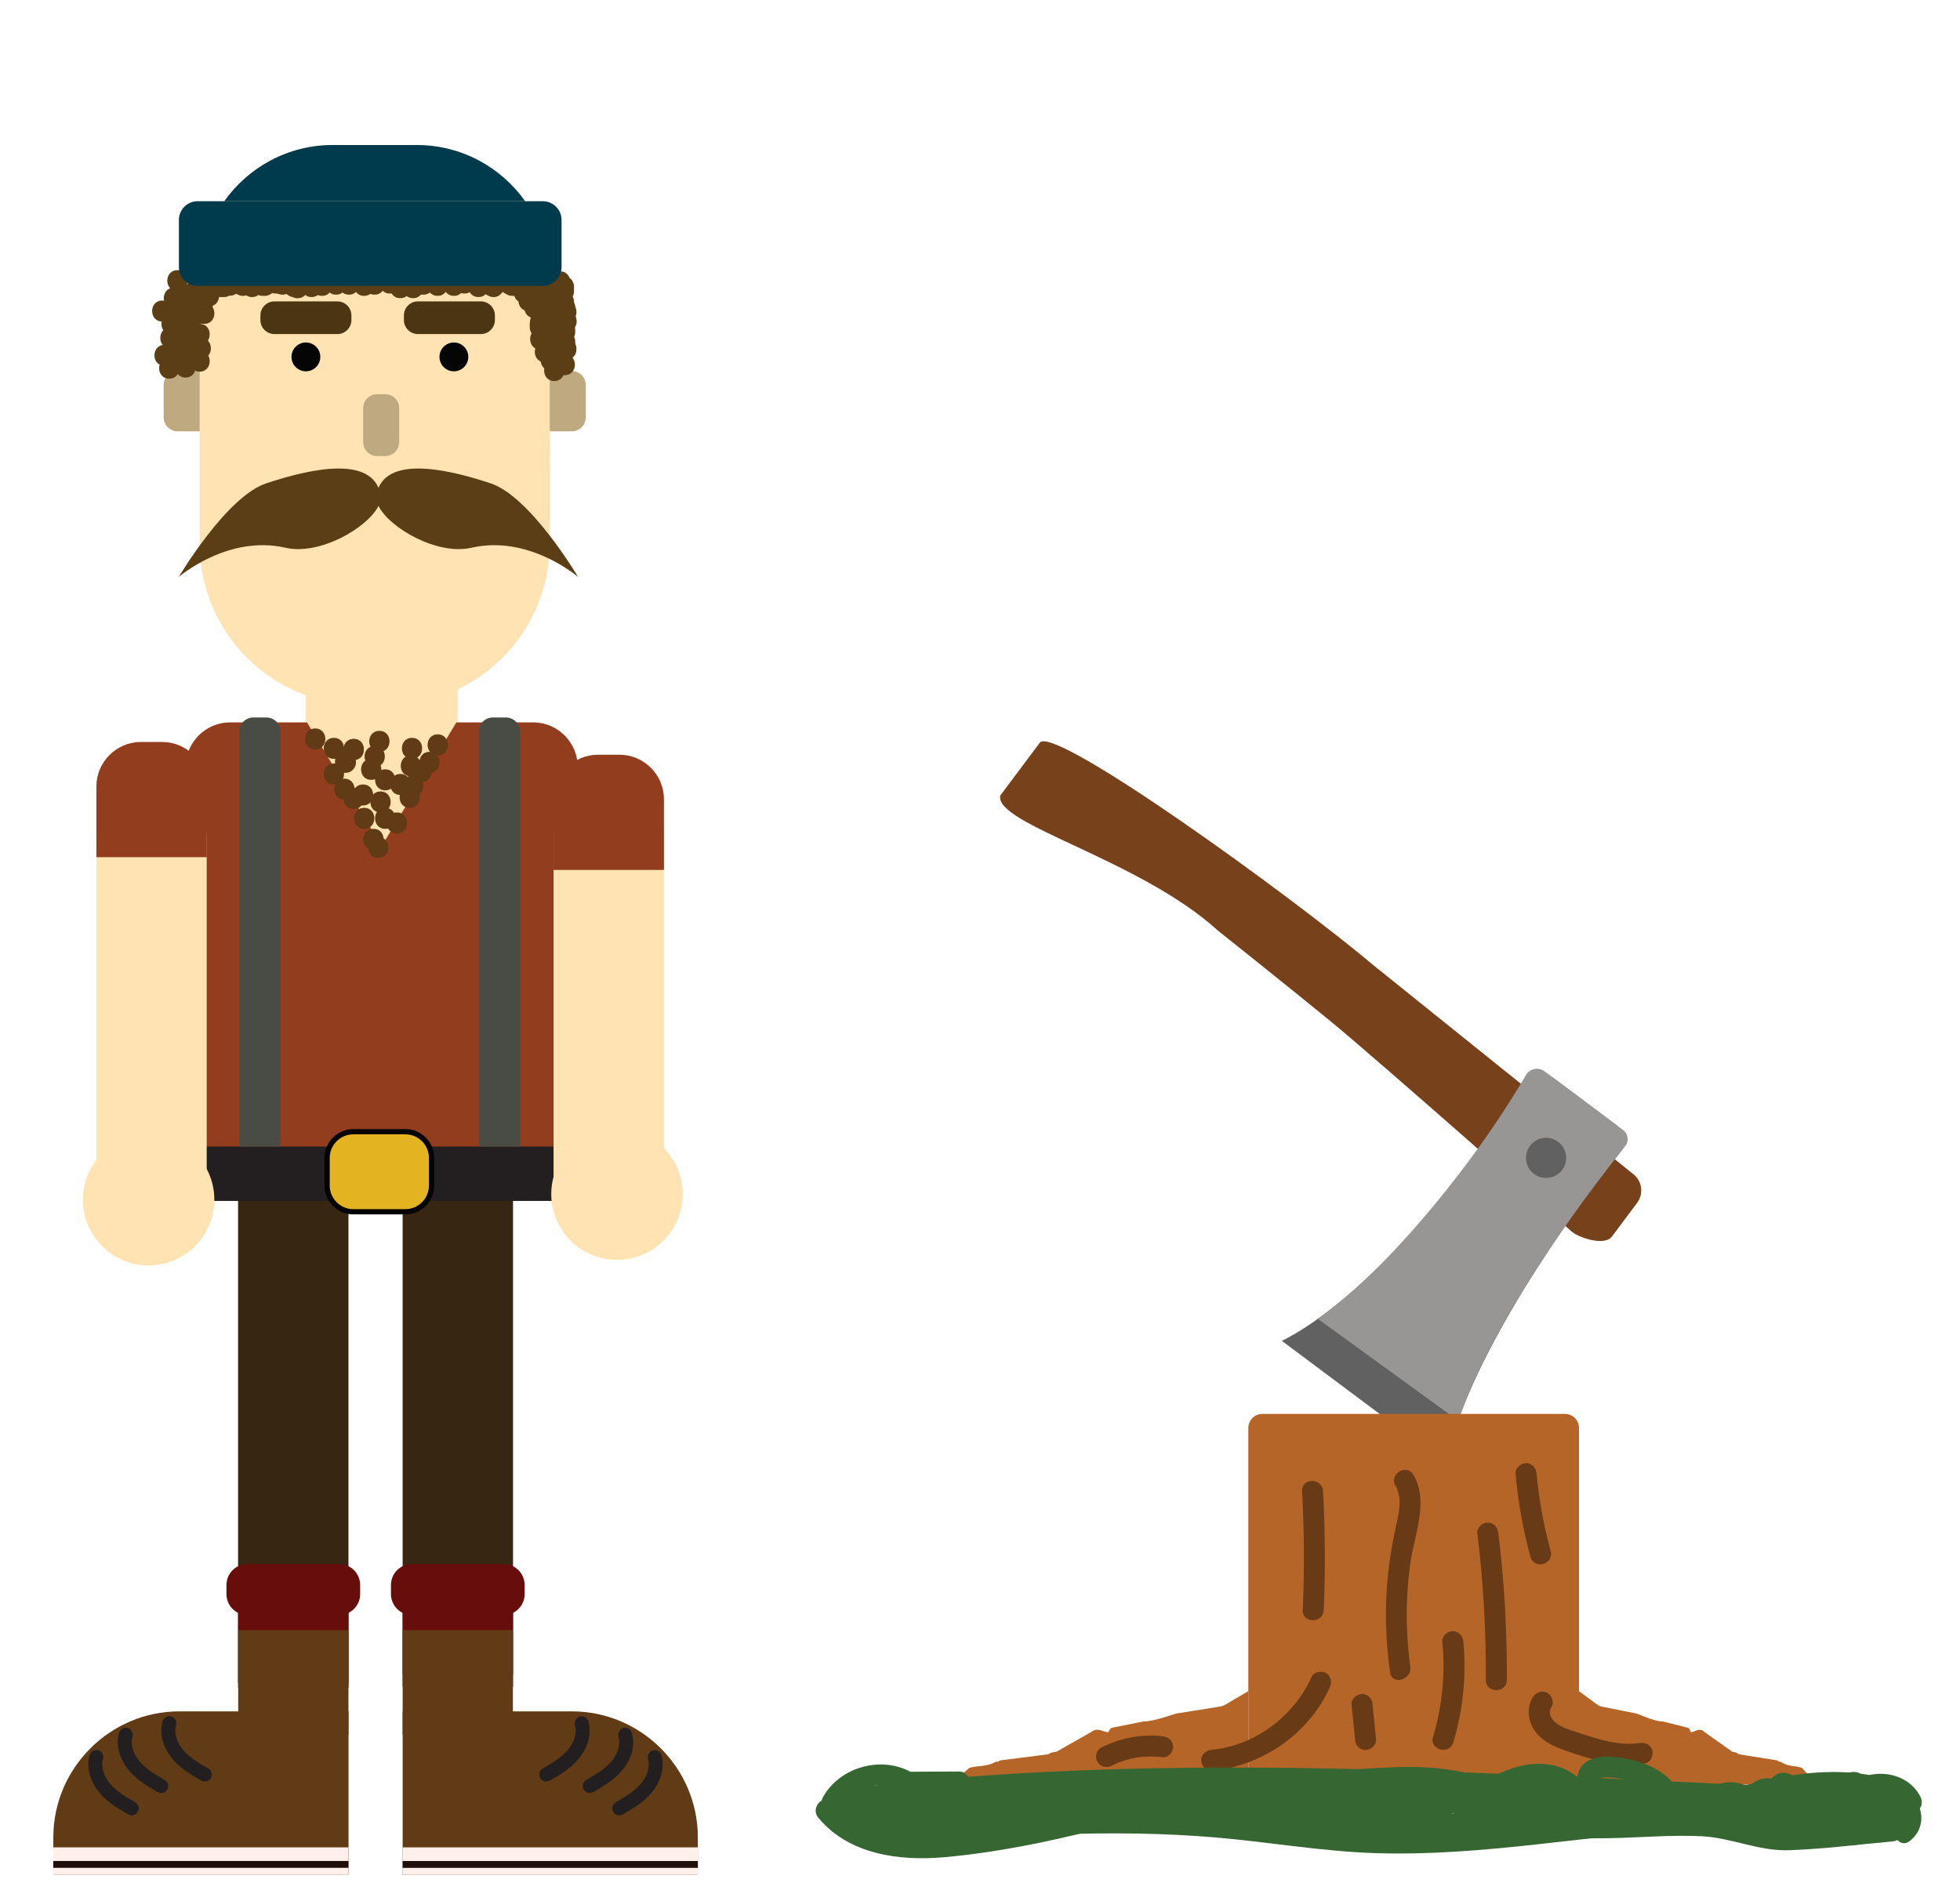 <?xml version="1.0" encoding="utf-8"?>
<!-- Generator: Adobe Illustrator 24.0.1, SVG Export Plug-In . SVG Version: 6.00 Build 0)  -->
<svg version="1.1" id="Layer_1" xmlns="http://www.w3.org/2000/svg" xmlns:xlink="http://www.w3.org/1999/xlink" x="0px" y="0px"
	 viewBox="0 0 280 270" style="enable-background:new 0 0 280 270;" xml:space="preserve">
<style type="text/css">
	.st0{fill:#77411B;}
	.st1{fill:#606160;}
	.st2{fill:#989694;}
	.st3{fill:#FFE3B2;}
	.st4{fill:#4C3512;}
	.st5{fill:#BFA981;}
	.st6{fill:#050505;}
	.st7{fill:#5C3E16;}
	.st8{fill:#003B4D;}
	.st9{fill:#933D1F;}
	.st10{fill:#603B15;}
	.st11{fill:#FFF0EB;}
	.st12{fill:#200E0A;}
	.st13{fill:#231F20;}
	.st14{fill:#372611;}
	.st15{fill:#670E0C;}
	.st16{fill:#E4B322;stroke:#030202;stroke-width:0.75;stroke-miterlimit:10;}
	.st17{fill:#484C44;}
	.st18{fill:#B56528;}
	.st19{fill:#683A16;}
	.st20{fill:#366732;}
</style>
<path class="st0" d="M142.91,113.64l5.68-7.59c2.48-2.15,35.61,21.73,47.78,31.99l36.91,29.67c1.3,0.97,1.57,2.84,0.6,4.14
	l-3.61,4.83c-0.97,1.3-4.36,0.32-5.66-0.65c0,0-27.79-24.6-34.58-30.16c-6.82-5.58-16.04-12.91-16.04-12.91
	C162.76,122.73,141.89,117.72,142.91,113.64z"/>
<path class="st1" d="M227.78,169.39c1.18-1.57,2.36-3.11,3.54-4.6c1.02-1.29,0.79-3.15-0.51-4.12L221.9,154
	c-1.44-1.08-3.49-0.64-4.44,0.92c-2.19,3.63-4.72,7.39-7.53,11.16c-9.33,12.49-19.48,21.88-26.81,25.49l23.69,17.71
	C207.46,201.5,215.53,185.77,227.78,169.39z"/>
<path class="st2" d="M208.32,202.98c2.84-8.55,9.82-20.67,19.48-33.58c1.45-1.94,2.91-3.82,4.37-5.64c0.57-0.71,0.44-1.75-0.29-2.3
	l-11.23-8.4c-0.87-0.65-2.1-0.4-2.65,0.53c-2.35,4-5.11,8.18-8.23,12.36c-7.31,9.78-14.92,17.81-21.51,22.48L208.32,202.98z"/>
<circle class="st1" cx="220.87" cy="165.43" r="2.87"/>
<path class="st3" d="M61.84,106.01H47.21c-1.96,0-3.56-1.6-3.56-3.56V84.27c0-1.96,1.6-3.56,3.56-3.56h14.63
	c1.96,0,3.56,1.6,3.56,3.56v18.18C65.4,104.41,63.8,106.01,61.84,106.01z"/>
<path class="st3" d="M78.2,63.4c-0.11-0.31,0.08-0.53,0.33-0.59v-23.1c0-10.49-8.51-19-19-19h-12c-10.49,0-19,8.51-19,19v38
	c0,12.7,10.3,23,23,23h4c12.7,0,23-10.3,23-23V64.3C78.42,64,78.31,63.7,78.2,63.4z"/>
<path class="st4" d="M48.2,47.73h-9c-1.1,0-2-0.9-2-2v-0.67c0-1.1,0.9-2,2-2h9c1.1,0,2,0.9,2,2v0.67
	C50.2,46.83,49.3,47.73,48.2,47.73z"/>
<path class="st4" d="M68.7,47.73h-9c-1.1,0-2-0.9-2-2v-0.67c0-1.1,0.9-2,2-2h9c1.1,0,2,0.9,2,2v0.67
	C70.7,46.83,69.8,47.73,68.7,47.73z"/>
<path class="st5" d="M28.53,61.63h-3.15c-1.1,0-2-0.9-2-2V55c0-1.1,0.9-2,2-2h3.15V61.63z"/>
<path class="st5" d="M81.68,61.63h-3.15V53h3.15c1.1,0,2,0.9,2,2v4.63C83.68,60.74,82.78,61.63,81.68,61.63z"/>
<circle class="st6" cx="43.7" cy="50.99" r="2.06"/>
<circle class="st6" cx="64.84" cy="50.99" r="2.06"/>
<path class="st5" d="M55.03,65.16h-1.15c-1.1,0-2-0.9-2-2v-4.84c0-1.1,0.9-2,2-2h1.15c1.1,0,2,0.9,2,2v4.84
	C57.03,64.26,56.13,65.16,55.03,65.16z"/>
<path class="st7" d="M82.59,82.44c0,0-7-6.08-15.25-4.18c-4.86,1.12-11.71-2.82-13.27-5.98c-1.57,3.15-8.42,7.1-13.28,5.98
	c-8.26-1.9-15.26,4.18-15.26,4.18s6.81-11.5,12.5-13.38c4.91-1.63,14.03-4.11,16.04,0.64c2-4.75,11.11-2.27,16.03-0.64
	C75.78,70.94,82.59,82.44,82.59,82.44z"/>
<path class="st8" d="M75.02,28.75c-3.44-4.85-9.09-8.03-15.49-8.03h-12c-6.4,0-12.05,3.18-15.49,8.03H75.02z"/>
<g>
	<g>
		<path class="st7" d="M77.18,43.27c1.93,0,1.93-3,0-3C75.25,40.27,75.25,43.27,77.18,43.27L77.18,43.27z"/>
	</g>
</g>
<g>
	<g>
		<path class="st7" d="M77.68,44.27c1.93,0,1.93-3,0-3C75.75,41.27,75.75,44.27,77.68,44.27L77.68,44.27z"/>
	</g>
</g>
<g>
	<g>
		<path class="st7" d="M78.51,45.6c1.93,0,1.93-3,0-3C76.58,42.6,76.58,45.6,78.51,45.6L78.51,45.6z"/>
	</g>
</g>
<g>
	<g>
		<path class="st7" d="M78.85,47.1c1.93,0,1.93-3,0-3C76.92,44.1,76.91,47.1,78.85,47.1L78.85,47.1z"/>
	</g>
</g>
<g>
	<g>
		<path class="st7" d="M77.45,46.21c-0.06,0.06-0.11,0.11-0.17,0.17c-0.15,0.14-0.25,0.3-0.31,0.48c-0.09,0.18-0.14,0.37-0.13,0.58
			c-0.01,0.21,0.04,0.4,0.13,0.58c0.06,0.19,0.16,0.35,0.31,0.48c0.1,0.08,0.2,0.16,0.3,0.23c0.23,0.14,0.49,0.2,0.76,0.2
			c0.13-0.02,0.27-0.04,0.4-0.05c0.25-0.07,0.47-0.2,0.66-0.39c0.06-0.06,0.11-0.11,0.17-0.17c0.15-0.14,0.25-0.3,0.31-0.48
			c0.09-0.18,0.14-0.37,0.13-0.58c0.01-0.21-0.04-0.4-0.13-0.58c-0.06-0.19-0.16-0.35-0.31-0.48c-0.1-0.08-0.2-0.16-0.3-0.23
			c-0.23-0.14-0.49-0.2-0.76-0.2c-0.13,0.02-0.27,0.04-0.4,0.05C77.86,45.9,77.64,46.02,77.45,46.21L77.45,46.21z"/>
	</g>
</g>
<g>
	<g>
		<path class="st7" d="M77.85,51.77c1.93,0,1.93-3,0-3C75.92,48.77,75.91,51.77,77.85,51.77L77.85,51.77z"/>
	</g>
</g>
<g>
	<g>
		<path class="st7" d="M78.68,52.94c1.93,0,1.93-3,0-3C76.75,49.94,76.75,52.94,78.68,52.94L78.68,52.94z"/>
	</g>
</g>
<g>
	<g>
		<path class="st7" d="M79.18,54.44c1.93,0,1.93-3,0-3C77.25,51.44,77.25,54.44,79.18,54.44L79.18,54.44z"/>
	</g>
</g>
<g>
	<g>
		<path class="st7" d="M79.51,53.1c1.93,0,1.93-3,0-3C77.58,50.1,77.58,53.1,79.51,53.1L79.51,53.1z"/>
	</g>
</g>
<g>
	<g>
		<path class="st7" d="M79.01,51.1c1.93,0,1.93-3,0-3C77.08,48.1,77.08,51.1,79.01,51.1L79.01,51.1z"/>
	</g>
</g>
<g>
	<g>
		<path class="st7" d="M78.85,50.1c1.93,0,1.93-3,0-3C76.92,47.1,76.91,50.1,78.85,50.1L78.85,50.1z"/>
	</g>
</g>
<g>
	<g>
		<path class="st7" d="M80.01,48.77c1.93,0,1.93-3,0-3C78.08,45.77,78.08,48.77,80.01,48.77L80.01,48.77z"/>
	</g>
</g>
<g>
	<g>
		<path class="st7" d="M80.01,46.44c1.93,0,1.93-3,0-3C78.08,43.44,78.08,46.44,80.01,46.44L80.01,46.44z"/>
	</g>
</g>
<g>
	<g>
		<path class="st7" d="M79.51,43.6c1.93,0,1.93-3,0-3C77.58,40.6,77.58,43.6,79.51,43.6L79.51,43.6z"/>
	</g>
</g>
<g>
	<g>
		<path class="st7" d="M78.35,43.44c1.93,0,1.93-3,0-3C76.42,40.44,76.41,43.44,78.35,43.44L78.35,43.44z"/>
	</g>
</g>
<g>
	<g>
		<path class="st7" d="M76.51,43.1c1.93,0,1.93-3,0-3C74.58,40.1,74.58,43.1,76.51,43.1L76.51,43.1z"/>
	</g>
</g>
<g>
	<g>
		<path class="st7" d="M74.85,43.27c1.93,0,1.93-3,0-3C72.92,40.27,72.91,43.27,74.85,43.27L74.85,43.27z"/>
	</g>
</g>
<g>
	<g>
		<path class="st7" d="M75.51,44.44c1.93,0,1.93-3,0-3C73.58,41.44,73.58,44.44,75.51,44.44L75.51,44.44z"/>
	</g>
</g>
<g>
	<g>
		<path class="st7" d="M76.35,45.44c1.93,0,1.93-3,0-3C74.42,42.44,74.41,45.44,76.35,45.44L76.35,45.44z"/>
	</g>
</g>
<g>
	<g>
		<path class="st7" d="M77.18,47.44c1.93,0,1.93-3,0-3C75.25,44.44,75.25,47.44,77.18,47.44L77.18,47.44z"/>
	</g>
</g>
<g>
	<g>
		<path class="st7" d="M75.68,46.27c0,0.17,0,0.33,0,0.5c-0.01,0.21,0.04,0.4,0.13,0.58c0.06,0.19,0.16,0.35,0.31,0.48
			c0.14,0.15,0.3,0.25,0.48,0.31c0.18,0.09,0.37,0.14,0.58,0.13c0.13-0.02,0.27-0.04,0.4-0.05c0.25-0.07,0.47-0.2,0.66-0.39
			c0.08-0.1,0.16-0.2,0.23-0.3c0.14-0.23,0.2-0.49,0.2-0.76c0-0.17,0-0.33,0-0.5c0.01-0.21-0.04-0.4-0.13-0.58
			c-0.06-0.19-0.16-0.35-0.31-0.48c-0.14-0.15-0.3-0.25-0.48-0.31c-0.18-0.09-0.37-0.14-0.58-0.13c-0.13,0.02-0.27,0.04-0.4,0.05
			c-0.25,0.07-0.47,0.2-0.66,0.39c-0.08,0.1-0.16,0.2-0.23,0.3C75.75,45.75,75.68,46,75.68,46.27L75.68,46.27z"/>
	</g>
</g>
<g>
	<g>
		<path class="st7" d="M77.18,49.94c1.93,0,1.93-3,0-3C75.25,46.94,75.25,49.94,77.18,49.94L77.18,49.94z"/>
	</g>
</g>
<g>
	<g>
		<path class="st7" d="M27.85,43.1c1.93,0,1.93-3,0-3C25.92,40.1,25.91,43.1,27.85,43.1L27.85,43.1z"/>
	</g>
</g>
<g>
	<g>
		<path class="st7" d="M29.01,43.44c1.93,0,1.93-3,0-3C27.08,40.44,27.08,43.44,29.01,43.44L29.01,43.44z"/>
	</g>
</g>
<g>
	<g>
		<path class="st7" d="M29.01,44.77c1.93,0,1.93-3,0-3C27.08,41.77,27.08,44.77,29.01,44.77L29.01,44.77z"/>
	</g>
</g>
<g>
	<g>
		<path class="st7" d="M28.35,46.27c1.93,0,1.93-3,0-3C26.42,43.27,26.41,46.27,28.35,46.27L28.35,46.27z"/>
	</g>
</g>
<g>
	<g>
		<path class="st7" d="M26.51,45.44c1.93,0,1.93-3,0-3C24.58,42.44,24.58,45.44,26.51,45.44L26.51,45.44z"/>
	</g>
</g>
<g>
	<g>
		<path class="st7" d="M26.18,48.44c1.93,0,1.93-3,0-3C24.25,45.44,24.25,48.44,26.18,48.44L26.18,48.44z"/>
	</g>
</g>
<g>
	<g>
		<path class="st7" d="M25.92,47.57c0.11,0.06,0.22,0.11,0.33,0.17c0.17,0.11,0.36,0.17,0.56,0.18c0.2,0.04,0.4,0.04,0.6-0.03
			c0.2-0.05,0.37-0.14,0.51-0.27c0.16-0.11,0.29-0.25,0.39-0.42c0.05-0.12,0.1-0.24,0.15-0.36c0.07-0.27,0.07-0.53,0-0.8
			c-0.05-0.12-0.1-0.24-0.15-0.36c-0.13-0.23-0.31-0.4-0.54-0.54c-0.11-0.06-0.22-0.11-0.33-0.17c-0.17-0.11-0.36-0.17-0.56-0.18
			c-0.2-0.04-0.4-0.04-0.6,0.03c-0.2,0.05-0.37,0.14-0.51,0.27c-0.16,0.11-0.29,0.25-0.39,0.42c-0.05,0.12-0.1,0.24-0.15,0.36
			c-0.07,0.27-0.07,0.53,0,0.8c0.05,0.12,0.1,0.24,0.15,0.36C25.52,47.25,25.7,47.43,25.92,47.57L25.92,47.57z"/>
	</g>
</g>
<g>
	<g>
		<path class="st7" d="M27.68,49.27c1.93,0,1.93-3,0-3C25.75,46.27,25.75,49.27,27.68,49.27L27.68,49.27z"/>
	</g>
</g>
<g>
	<g>
		<path class="st7" d="M27.51,50.27c1.93,0,1.93-3,0-3C25.58,47.27,25.58,50.27,27.51,50.27L27.51,50.27z"/>
	</g>
</g>
<g>
	<g>
		<path class="st7" d="M26.7,51.2c0.06,0.11,0.11,0.22,0.17,0.33c0.09,0.17,0.22,0.32,0.39,0.42c0.14,0.13,0.31,0.22,0.51,0.27
			c0.2,0.06,0.4,0.07,0.6,0.03c0.2-0.01,0.39-0.07,0.56-0.18c0.1-0.08,0.2-0.16,0.3-0.23c0.19-0.19,0.31-0.41,0.39-0.66
			c0.02-0.13,0.04-0.27,0.05-0.4c0-0.27-0.07-0.52-0.2-0.76c-0.06-0.11-0.11-0.22-0.17-0.33c-0.09-0.17-0.22-0.32-0.39-0.42
			c-0.14-0.13-0.31-0.22-0.51-0.27c-0.2-0.06-0.4-0.07-0.6-0.03c-0.2,0.01-0.39,0.07-0.56,0.18c-0.1,0.08-0.2,0.16-0.3,0.23
			c-0.19,0.19-0.31,0.41-0.39,0.66c-0.02,0.13-0.04,0.27-0.05,0.4C26.5,50.72,26.56,50.97,26.7,51.2L26.7,51.2z"/>
	</g>
</g>
<g>
	<g>
		<path class="st7" d="M28.51,53.1c1.93,0,1.93-3,0-3C26.58,50.1,26.58,53.1,28.51,53.1L28.51,53.1z"/>
	</g>
</g>
<g>
	<g>
		<path class="st7" d="M28.68,51.27c1.93,0,1.93-3,0-3C26.75,48.27,26.75,51.27,28.68,51.27L28.68,51.27z"/>
	</g>
</g>
<g>
	<g>
		<path class="st7" d="M28.51,49.27c1.93,0,1.93-3,0-3C26.58,46.27,26.58,49.27,28.51,49.27L28.51,49.27z"/>
	</g>
</g>
<g>
	<g>
		<path class="st7" d="M29.18,46.27c1.93,0,1.93-3,0-3C27.25,43.27,27.25,46.27,29.18,46.27L29.18,46.27z"/>
	</g>
</g>
<g>
	<g>
		<path class="st7" d="M29.85,43.77c1.93,0,1.93-3,0-3C27.92,40.77,27.91,43.77,29.85,43.77L29.85,43.77z"/>
	</g>
</g>
<g>
	<g>
		<path class="st7" d="M31.18,42.44c0.28,0,0.56,0,0.83,0c0.21,0.01,0.4-0.04,0.58-0.13c0.19-0.06,0.35-0.16,0.48-0.31
			c0.15-0.14,0.25-0.3,0.31-0.48c0.09-0.18,0.14-0.37,0.13-0.58c-0.02-0.13-0.04-0.27-0.05-0.4c-0.07-0.25-0.2-0.47-0.39-0.66
			c-0.1-0.08-0.2-0.16-0.3-0.23c-0.23-0.14-0.49-0.2-0.76-0.2c-0.28,0-0.56,0-0.83,0c-0.21-0.01-0.4,0.04-0.58,0.13
			c-0.19,0.06-0.35,0.16-0.48,0.31c-0.15,0.14-0.25,0.3-0.31,0.48c-0.09,0.18-0.14,0.37-0.13,0.58c0.02,0.13,0.04,0.27,0.05,0.4
			c0.07,0.25,0.2,0.47,0.39,0.66c0.1,0.08,0.2,0.16,0.3,0.23C30.66,42.37,30.91,42.44,31.18,42.44L31.18,42.44z"/>
	</g>
</g>
<g>
	<g>
		<path class="st7" d="M33.6,42.05c0.11-0.06,0.22-0.11,0.33-0.17c0.17-0.09,0.32-0.22,0.42-0.39c0.13-0.14,0.22-0.31,0.27-0.51
			c0.06-0.2,0.07-0.4,0.03-0.6c-0.01-0.2-0.07-0.39-0.18-0.56c-0.08-0.1-0.16-0.2-0.23-0.3c-0.19-0.19-0.41-0.31-0.66-0.39
			c-0.13-0.02-0.27-0.04-0.4-0.05c-0.27,0-0.52,0.07-0.76,0.2c-0.11,0.06-0.22,0.11-0.33,0.17c-0.17,0.09-0.32,0.22-0.42,0.39
			c-0.13,0.14-0.22,0.31-0.27,0.51c-0.06,0.2-0.07,0.4-0.03,0.6c0.01,0.2,0.07,0.39,0.18,0.56c0.08,0.1,0.16,0.2,0.23,0.3
			c0.19,0.19,0.41,0.31,0.66,0.39c0.13,0.02,0.27,0.04,0.4,0.05C33.11,42.25,33.36,42.19,33.6,42.05L33.6,42.05z"/>
	</g>
</g>
<g>
	<g>
		<path class="st7" d="M33.45,41.66c0.06,0.06,0.11,0.11,0.17,0.17c0.14,0.15,0.3,0.25,0.48,0.31c0.18,0.09,0.37,0.14,0.58,0.13
			c0.21,0.01,0.4-0.04,0.58-0.13c0.19-0.06,0.35-0.16,0.48-0.31c0.08-0.1,0.16-0.2,0.23-0.3c0.14-0.23,0.2-0.49,0.2-0.76
			c-0.02-0.13-0.04-0.27-0.05-0.4c-0.07-0.25-0.2-0.47-0.39-0.66c-0.06-0.06-0.11-0.11-0.17-0.17c-0.14-0.15-0.3-0.25-0.48-0.31
			c-0.18-0.09-0.37-0.14-0.58-0.13c-0.21-0.01-0.4,0.04-0.58,0.13c-0.19,0.06-0.35,0.16-0.48,0.31c-0.08,0.1-0.16,0.2-0.23,0.3
			c-0.14,0.23-0.2,0.49-0.2,0.76c0.02,0.13,0.04,0.27,0.05,0.4C33.14,41.26,33.27,41.48,33.45,41.66L33.45,41.66z"/>
	</g>
</g>
<g>
	<g>
		<path class="st7" d="M36.01,42.44c1.93,0,1.93-3,0-3C34.08,39.44,34.08,42.44,36.01,42.44L36.01,42.44z"/>
	</g>
</g>
<g>
	<g>
		<path class="st7" d="M37.51,42.27c0.11,0,0.22,0,0.33,0c0.21,0.01,0.4-0.04,0.58-0.13c0.19-0.06,0.35-0.16,0.48-0.31
			c0.15-0.14,0.25-0.3,0.31-0.48c0.09-0.18,0.14-0.37,0.13-0.58c-0.02-0.13-0.04-0.27-0.05-0.4c-0.07-0.25-0.2-0.47-0.39-0.66
			c-0.1-0.08-0.2-0.16-0.3-0.23c-0.23-0.14-0.49-0.2-0.76-0.2c-0.11,0-0.22,0-0.33,0c-0.21-0.01-0.4,0.04-0.58,0.13
			c-0.19,0.06-0.35,0.16-0.48,0.31c-0.15,0.14-0.25,0.3-0.31,0.48c-0.09,0.18-0.14,0.37-0.13,0.58c0.02,0.13,0.04,0.27,0.05,0.4
			c0.07,0.25,0.2,0.47,0.39,0.66c0.1,0.08,0.2,0.16,0.3,0.23C36.99,42.2,37.24,42.27,37.51,42.27L37.51,42.27z"/>
	</g>
</g>
<g>
	<g>
		<path class="st7" d="M39.35,41.94c0.11,0,0.22,0,0.33,0c0.21,0.01,0.4-0.04,0.58-0.13c0.19-0.06,0.35-0.16,0.48-0.31
			c0.15-0.14,0.25-0.3,0.31-0.48c0.09-0.18,0.14-0.37,0.13-0.58c-0.02-0.13-0.04-0.27-0.05-0.4c-0.07-0.25-0.2-0.47-0.39-0.66
			c-0.1-0.08-0.2-0.16-0.3-0.23c-0.23-0.14-0.49-0.2-0.76-0.2c-0.11,0-0.22,0-0.33,0c-0.21-0.01-0.4,0.04-0.58,0.13
			c-0.19,0.06-0.35,0.16-0.48,0.31c-0.15,0.14-0.25,0.3-0.31,0.48c-0.09,0.18-0.14,0.37-0.13,0.58c0.02,0.13,0.04,0.27,0.05,0.4
			c0.07,0.25,0.2,0.47,0.39,0.66c0.1,0.08,0.2,0.16,0.3,0.23C38.82,41.87,39.08,41.94,39.35,41.94L39.35,41.94z"/>
	</g>
</g>
<g>
	<g>
		<path class="st7" d="M40.35,42.1c1.93,0,1.93-3,0-3C38.42,39.1,38.41,42.1,40.35,42.1L40.35,42.1z"/>
	</g>
</g>
<g>
	<g>
		<path class="st7" d="M41.61,42.39c0.17,0.06,0.33,0.11,0.5,0.17c0.2,0.06,0.4,0.07,0.6,0.03c0.2-0.01,0.39-0.07,0.56-0.18
			c0.17-0.09,0.32-0.22,0.42-0.39c0.13-0.14,0.22-0.31,0.27-0.51c0.02-0.13,0.04-0.27,0.05-0.4c0-0.27-0.07-0.52-0.2-0.76
			c-0.08-0.1-0.16-0.2-0.23-0.3c-0.19-0.19-0.41-0.31-0.66-0.39c-0.17-0.06-0.33-0.11-0.5-0.17c-0.2-0.06-0.4-0.07-0.6-0.03
			c-0.2,0.01-0.39,0.07-0.56,0.18c-0.17,0.09-0.32,0.22-0.42,0.39c-0.13,0.14-0.22,0.31-0.27,0.51c-0.02,0.13-0.04,0.27-0.05,0.4
			c0,0.27,0.07,0.52,0.2,0.76c0.08,0.1,0.16,0.2,0.23,0.3C41.14,42.19,41.36,42.32,41.61,42.39L41.61,42.39z"/>
	</g>
</g>
<g>
	<g>
		<path class="st7" d="M44.51,42.44c1.93,0,1.93-3,0-3C42.58,39.44,42.58,42.44,44.51,42.44L44.51,42.44z"/>
	</g>
</g>
<g>
	<g>
		<path class="st7" d="M46.01,42.27c1.93,0,1.93-3,0-3C44.08,39.27,44.08,42.27,46.01,42.27L46.01,42.27z"/>
	</g>
</g>
<g>
	<g>
		<path class="st7" d="M48.01,42.1c1.93,0,1.93-3,0-3C46.08,39.1,46.08,42.1,48.01,42.1L48.01,42.1z"/>
	</g>
</g>
<g>
	<g>
		<path class="st7" d="M49.85,42.1c1.93,0,1.93-3,0-3C47.92,39.1,47.91,42.1,49.85,42.1L49.85,42.1z"/>
	</g>
</g>
<g>
	<g>
		<path class="st7" d="M52.01,42.27c1.93,0,1.93-3,0-3C50.08,39.27,50.08,42.27,52.01,42.27L52.01,42.27z"/>
	</g>
</g>
<g>
	<g>
		<path class="st7" d="M53.51,42.1c1.93,0,1.93-3,0-3C51.58,39.1,51.58,42.1,53.51,42.1L53.51,42.1z"/>
	</g>
</g>
<g>
	<g>
		<path class="st7" d="M55.68,41.94c1.93,0,1.93-3,0-3C53.75,38.94,53.75,41.94,55.68,41.94L55.68,41.94z"/>
	</g>
</g>
<g>
	<g>
		<path class="st7" d="M57.18,42.6c1.93,0,1.93-3,0-3C55.25,39.6,55.25,42.6,57.18,42.6L57.18,42.6z"/>
	</g>
</g>
<g>
	<g>
		<path class="st7" d="M59.01,42.6c1.93,0,1.93-3,0-3C57.08,39.6,57.08,42.6,59.01,42.6L59.01,42.6z"/>
	</g>
</g>
<g>
	<g>
		<path class="st7" d="M60.18,42.1c0.11,0,0.22,0,0.33,0c0.21,0.01,0.4-0.04,0.58-0.13c0.19-0.06,0.35-0.16,0.48-0.31
			c0.15-0.14,0.25-0.3,0.31-0.48c0.09-0.18,0.14-0.37,0.13-0.58c-0.02-0.13-0.04-0.27-0.05-0.4c-0.07-0.25-0.2-0.47-0.39-0.66
			c-0.1-0.08-0.2-0.16-0.3-0.23c-0.23-0.14-0.49-0.2-0.76-0.2c-0.11,0-0.22,0-0.33,0c-0.21-0.01-0.4,0.04-0.58,0.13
			c-0.19,0.06-0.35,0.16-0.48,0.31c-0.15,0.14-0.25,0.3-0.31,0.48c-0.09,0.18-0.14,0.37-0.13,0.58c0.02,0.13,0.04,0.27,0.05,0.4
			c0.07,0.25,0.2,0.47,0.39,0.66c0.1,0.08,0.2,0.16,0.3,0.23C59.66,42.03,59.91,42.1,60.18,42.1L60.18,42.1z"/>
	</g>
</g>
<g>
	<g>
		<path class="st7" d="M62.51,42.27c1.93,0,1.93-3,0-3C60.58,39.27,60.58,42.27,62.51,42.27L62.51,42.27z"/>
	</g>
</g>
<g>
	<g>
		<path class="st7" d="M64.85,42.27c1.93,0,1.93-3,0-3C62.92,39.27,62.91,42.27,64.85,42.27L64.85,42.27z"/>
	</g>
</g>
<g>
	<g>
		<path class="st7" d="M66.35,41.94c1.93,0,1.93-3,0-3C64.42,38.94,64.41,41.94,66.35,41.94L66.35,41.94z"/>
	</g>
</g>
<g>
	<g>
		<path class="st7" d="M68.35,42.44c1.93,0,1.93-3,0-3C66.42,39.44,66.41,42.44,68.35,42.44L68.35,42.44z"/>
	</g>
</g>
<g>
	<g>
		<path class="st7" d="M69.42,42.07c0.11,0.06,0.22,0.11,0.33,0.17c0.17,0.11,0.36,0.17,0.56,0.18c0.2,0.04,0.4,0.04,0.6-0.03
			c0.2-0.05,0.37-0.14,0.51-0.27c0.16-0.11,0.29-0.25,0.39-0.42c0.05-0.12,0.1-0.24,0.15-0.36c0.07-0.27,0.07-0.53,0-0.8
			c-0.05-0.12-0.1-0.24-0.15-0.36c-0.13-0.23-0.31-0.4-0.54-0.54c-0.11-0.06-0.22-0.11-0.33-0.17c-0.17-0.11-0.36-0.17-0.56-0.18
			c-0.2-0.04-0.4-0.04-0.6,0.03c-0.2,0.05-0.37,0.14-0.51,0.27c-0.16,0.11-0.29,0.25-0.39,0.42c-0.05,0.12-0.1,0.24-0.15,0.36
			c-0.07,0.27-0.07,0.53,0,0.8c0.05,0.12,0.1,0.24,0.15,0.36C69.02,41.75,69.2,41.93,69.42,42.07L69.42,42.07z"/>
	</g>
</g>
<g>
	<g>
		<path class="st7" d="M72.09,41.9c0.11,0.06,0.22,0.11,0.33,0.17c0.17,0.11,0.36,0.17,0.56,0.18c0.2,0.04,0.4,0.04,0.6-0.03
			c0.2-0.05,0.37-0.14,0.51-0.27c0.16-0.11,0.29-0.25,0.39-0.42c0.05-0.12,0.1-0.24,0.15-0.36c0.07-0.27,0.07-0.53,0-0.8
			c-0.05-0.12-0.1-0.24-0.15-0.36c-0.13-0.23-0.31-0.4-0.54-0.54c-0.11-0.06-0.22-0.11-0.33-0.17c-0.17-0.11-0.36-0.17-0.56-0.18
			c-0.2-0.04-0.4-0.04-0.6,0.03c-0.2,0.05-0.37,0.14-0.51,0.27c-0.16,0.11-0.29,0.25-0.39,0.42c-0.05,0.12-0.1,0.24-0.15,0.36
			c-0.07,0.27-0.07,0.53,0,0.8c0.05,0.12,0.1,0.24,0.15,0.36C71.68,41.59,71.86,41.77,72.09,41.9L72.09,41.9z"/>
	</g>
</g>
<g>
	<g>
		<path class="st7" d="M26.51,53.94c1.93,0,1.93-3,0-3C24.58,50.94,24.58,53.94,26.51,53.94L26.51,53.94z"/>
	</g>
</g>
<g>
	<g>
		<path class="st7" d="M24.18,54.1c1.93,0,1.93-3,0-3C22.25,51.1,22.25,54.1,24.18,54.1L24.18,54.1z"/>
	</g>
</g>
<g>
	<g>
		<path class="st7" d="M25.01,52.44c1.93,0,1.93-3,0-3C23.08,49.44,23.08,52.44,25.01,52.44L25.01,52.44z"/>
	</g>
</g>
<g>
	<g>
		<path class="st7" d="M25.51,49.77c1.93,0,1.93-3,0-3C23.58,46.77,23.58,49.77,25.51,49.77L25.51,49.77z"/>
	</g>
</g>
<g>
	<g>
		<path class="st7" d="M26.85,51.6c1.93,0,1.93-3,0-3C24.92,48.6,24.91,51.6,26.85,51.6L26.85,51.6z"/>
	</g>
</g>
<g>
	<g>
		<path class="st7" d="M25.35,41.6c1.93,0,1.93-3,0-3C23.42,38.6,23.41,41.6,25.35,41.6L25.35,41.6z"/>
	</g>
</g>
<g>
	<g>
		<path class="st7" d="M25.85,43.44c1.93,0,1.93-3,0-3C23.92,40.44,23.91,43.44,25.85,43.44L25.85,43.44z"/>
	</g>
</g>
<g>
	<g>
		<path class="st7" d="M25.51,45.44c1.93,0,1.93-3,0-3C23.58,42.44,23.58,45.44,25.51,45.44L25.51,45.44z"/>
	</g>
</g>
<g>
	<g>
		<path class="st7" d="M24.85,44.1c1.93,0,1.93-3,0-3C22.92,41.1,22.91,44.1,24.85,44.1L24.85,44.1z"/>
	</g>
</g>
<g>
	<g>
		<path class="st7" d="M24.51,47.77c1.93,0,1.93-3,0-3C22.58,44.77,22.58,47.77,24.51,47.77L24.51,47.77z"/>
	</g>
</g>
<g>
	<g>
		<path class="st7" d="M23.18,45.94c1.93,0,1.93-3,0-3C21.25,42.94,21.25,45.94,23.18,45.94L23.18,45.94z"/>
	</g>
</g>
<g>
	<g>
		<path class="st7" d="M24.35,49.77c1.93,0,1.93-3,0-3C22.42,46.77,22.41,49.77,24.35,49.77L24.35,49.77z"/>
	</g>
</g>
<g>
	<g>
		<path class="st7" d="M23.51,52.27c1.93,0,1.93-3,0-3C21.58,49.27,21.58,52.27,23.51,52.27L23.51,52.27z"/>
	</g>
</g>
<g>
	<g>
		<path class="st7" d="M80.01,41.77c1.93,0,1.93-3,0-3C78.08,38.77,78.08,41.77,80.01,41.77L80.01,41.77z"/>
	</g>
</g>
<g>
	<g>
		<path class="st7" d="M79.01,40.94c0,0.22,0,0.44,0,0.67c-0.01,0.21,0.04,0.4,0.13,0.58c0.06,0.19,0.16,0.35,0.31,0.48
			c0.14,0.15,0.3,0.25,0.48,0.31c0.18,0.09,0.37,0.14,0.58,0.13c0.13-0.02,0.27-0.04,0.4-0.05c0.25-0.07,0.47-0.2,0.66-0.39
			c0.08-0.1,0.16-0.2,0.23-0.3c0.14-0.23,0.2-0.49,0.2-0.76c0-0.22,0-0.44,0-0.67c0.01-0.21-0.04-0.4-0.13-0.58
			c-0.06-0.19-0.16-0.35-0.31-0.48c-0.14-0.15-0.3-0.25-0.48-0.31c-0.18-0.09-0.37-0.14-0.58-0.13c-0.13,0.02-0.27,0.04-0.4,0.05
			c-0.25,0.07-0.47,0.2-0.66,0.39c-0.08,0.1-0.16,0.2-0.23,0.3C79.08,40.41,79.01,40.67,79.01,40.94L79.01,40.94z"/>
	</g>
</g>
<g>
	<g>
		<path class="st7" d="M79.01,43.1c0,0.06,0,0.11,0,0.17c-0.01,0.21,0.04,0.4,0.13,0.58c0.06,0.19,0.16,0.35,0.31,0.48
			c0.14,0.15,0.3,0.25,0.48,0.31c0.18,0.09,0.37,0.14,0.58,0.13c0.13-0.02,0.27-0.04,0.4-0.05c0.25-0.07,0.47-0.2,0.66-0.39
			c0.08-0.1,0.16-0.2,0.23-0.3c0.14-0.23,0.2-0.49,0.2-0.76c0-0.06,0-0.11,0-0.17c0.01-0.21-0.04-0.4-0.13-0.58
			c-0.06-0.19-0.16-0.35-0.31-0.48c-0.14-0.15-0.3-0.25-0.48-0.31c-0.18-0.09-0.37-0.14-0.58-0.13c-0.13,0.02-0.27,0.04-0.4,0.05
			c-0.25,0.07-0.47,0.2-0.66,0.39c-0.08,0.1-0.16,0.2-0.23,0.3C79.08,42.58,79.01,42.83,79.01,43.1L79.01,43.1z"/>
	</g>
</g>
<g>
	<g>
		<path class="st7" d="M79.23,44.34c0.06,0.22,0.11,0.44,0.17,0.67c0.05,0.2,0.14,0.37,0.27,0.51c0.11,0.16,0.25,0.29,0.42,0.39
			c0.17,0.11,0.36,0.17,0.56,0.18c0.2,0.04,0.4,0.04,0.6-0.03c0.12-0.05,0.24-0.1,0.36-0.15c0.23-0.13,0.4-0.31,0.54-0.54
			c0.05-0.12,0.1-0.24,0.15-0.36c0.07-0.27,0.07-0.53,0-0.8c-0.06-0.22-0.11-0.44-0.17-0.67c-0.05-0.2-0.14-0.37-0.27-0.51
			c-0.11-0.16-0.25-0.29-0.42-0.39c-0.17-0.11-0.36-0.17-0.56-0.18c-0.2-0.04-0.4-0.04-0.6,0.03c-0.12,0.05-0.24,0.1-0.36,0.15
			c-0.23,0.13-0.4,0.31-0.54,0.54c-0.05,0.12-0.1,0.24-0.15,0.36C79.16,43.8,79.16,44.07,79.23,44.34L79.23,44.34z"/>
	</g>
</g>
<g>
	<g>
		<path class="st7" d="M79.26,45.66c0.06,0.22,0.11,0.44,0.17,0.67c0.05,0.2,0.14,0.37,0.27,0.51c0.11,0.16,0.25,0.29,0.42,0.39
			c0.17,0.11,0.36,0.17,0.56,0.18c0.2,0.04,0.4,0.04,0.6-0.03c0.12-0.05,0.24-0.1,0.36-0.15c0.23-0.13,0.4-0.31,0.54-0.54
			c0.05-0.12,0.1-0.24,0.15-0.36c0.07-0.27,0.07-0.53,0-0.8c-0.06-0.22-0.11-0.44-0.17-0.67c-0.05-0.2-0.14-0.37-0.27-0.51
			c-0.11-0.16-0.25-0.29-0.42-0.39c-0.17-0.11-0.36-0.17-0.56-0.18c-0.2-0.04-0.4-0.04-0.6,0.03c-0.12,0.05-0.24,0.1-0.36,0.15
			c-0.23,0.13-0.4,0.31-0.54,0.54c-0.05,0.12-0.1,0.24-0.15,0.36C79.18,45.13,79.18,45.4,79.26,45.66L79.26,45.66z"/>
	</g>
</g>
<g>
	<g>
		<path class="st7" d="M79.18,47.1c0,0.11,0,0.22,0,0.33c-0.01,0.21,0.04,0.4,0.13,0.58c0.06,0.19,0.16,0.35,0.31,0.48
			c0.14,0.15,0.3,0.25,0.48,0.31c0.18,0.09,0.37,0.14,0.58,0.13c0.13-0.02,0.27-0.04,0.4-0.05c0.25-0.07,0.47-0.2,0.66-0.39
			c0.08-0.1,0.16-0.2,0.23-0.3c0.14-0.23,0.2-0.49,0.2-0.76c0-0.11,0-0.22,0-0.33c0.01-0.21-0.04-0.4-0.13-0.58
			c-0.06-0.19-0.16-0.35-0.31-0.48c-0.14-0.15-0.3-0.25-0.48-0.31c-0.18-0.09-0.37-0.14-0.58-0.13c-0.13,0.02-0.27,0.04-0.4,0.05
			c-0.25,0.07-0.47,0.2-0.66,0.39c-0.08,0.1-0.16,0.2-0.23,0.3C79.25,46.58,79.18,46.83,79.18,47.1L79.18,47.1z"/>
	</g>
</g>
<g>
	<g>
		<path class="st7" d="M79.18,48.77c0,0.11,0,0.22,0,0.33c-0.01,0.21,0.04,0.4,0.13,0.58c0.06,0.19,0.16,0.35,0.31,0.48
			c0.14,0.15,0.3,0.25,0.48,0.31c0.18,0.09,0.37,0.14,0.58,0.13c0.13-0.02,0.27-0.04,0.4-0.05c0.25-0.07,0.47-0.2,0.66-0.39
			c0.08-0.1,0.16-0.2,0.23-0.3c0.14-0.23,0.2-0.49,0.2-0.76c0-0.11,0-0.22,0-0.33c0.01-0.21-0.04-0.4-0.13-0.58
			c-0.06-0.19-0.16-0.35-0.31-0.48c-0.14-0.15-0.3-0.25-0.48-0.31c-0.18-0.09-0.37-0.14-0.58-0.13c-0.13,0.02-0.27,0.04-0.4,0.05
			c-0.25,0.07-0.47,0.2-0.66,0.39c-0.08,0.1-0.16,0.2-0.23,0.3C79.25,48.25,79.18,48.5,79.18,48.77L79.18,48.77z"/>
	</g>
</g>
<g>
	<g>
		<path class="st7" d="M79.35,49.77c0,0.06,0,0.11,0,0.17c-0.01,0.21,0.04,0.4,0.13,0.58c0.06,0.19,0.16,0.35,0.31,0.48
			c0.14,0.15,0.3,0.25,0.48,0.31c0.18,0.09,0.37,0.14,0.58,0.13c0.13-0.02,0.27-0.04,0.4-0.05c0.25-0.07,0.47-0.2,0.66-0.39
			c0.08-0.1,0.16-0.2,0.23-0.3c0.14-0.23,0.2-0.49,0.2-0.76c0-0.06,0-0.11,0-0.17c0.01-0.21-0.04-0.4-0.13-0.58
			c-0.06-0.19-0.16-0.35-0.31-0.48c-0.14-0.15-0.3-0.25-0.48-0.31c-0.18-0.09-0.37-0.14-0.58-0.13c-0.13,0.02-0.27,0.04-0.4,0.05
			c-0.25,0.07-0.47,0.2-0.66,0.39c-0.08,0.1-0.16,0.2-0.23,0.3C79.42,49.25,79.35,49.5,79.35,49.77L79.35,49.77z"/>
	</g>
</g>
<g>
	<g>
		<path class="st7" d="M80.68,53.6c1.93,0,1.93-3,0-3C78.75,50.6,78.75,53.6,80.68,53.6L80.68,53.6z"/>
	</g>
</g>
<path class="st8" d="M77.54,40.85H28.23c-1.47,0-2.67-1.2-2.67-2.67v-6.76c0-1.47,1.2-2.67,2.67-2.67h49.32
	c1.47,0,2.67,1.2,2.67,2.67v6.76C80.21,39.65,79.01,40.85,77.54,40.85z"/>
<path class="st9" d="M76.18,171.57H32.87c-3.49,0-6.35-2.86-6.35-6.35v-55.66c0-3.49,2.86-6.35,6.35-6.35h43.31
	c3.49,0,6.35,2.86,6.35,6.35v55.66C82.53,168.72,79.67,171.57,76.18,171.57z"/>
<g>
	<path class="st10" d="M99.68,267.84H57.52v-23.33h24.17c9.9,0,18,8.1,18,18V267.84z"/>
	<rect x="57.52" y="263.94" class="st11" width="42.17" height="3.9"/>
	<rect x="57.52" y="265.89" class="st12" width="42.17" height="0.98"/>
	<g>
		<g>
			<path class="st13" d="M82.14,246.47c0.17,0.62,0.14,1.17-0.05,1.82c-0.18,0.59-0.55,1.25-0.95,1.72c-1,1.15-2.29,1.9-3.61,2.66
				c-0.47,0.27-0.63,0.91-0.36,1.37c0.28,0.47,0.9,0.63,1.37,0.36c1.57-0.89,3.16-1.86,4.28-3.3c1.13-1.45,1.74-3.33,1.24-5.16
				c-0.14-0.52-0.71-0.84-1.23-0.7C82.32,245.39,82,245.95,82.14,246.47L82.14,246.47z"/>
		</g>
	</g>
	<g>
		<g>
			<path class="st13" d="M88.36,248.11c0.17,0.62,0.14,1.17-0.05,1.82c-0.18,0.59-0.55,1.25-0.95,1.72c-1,1.15-2.29,1.9-3.61,2.66
				c-0.47,0.27-0.63,0.91-0.36,1.37c0.28,0.47,0.9,0.63,1.37,0.36c1.57-0.89,3.16-1.86,4.28-3.3c1.13-1.45,1.74-3.33,1.24-5.16
				c-0.14-0.52-0.71-0.84-1.23-0.7C88.53,247.03,88.22,247.59,88.36,248.11L88.36,248.11z"/>
		</g>
	</g>
	<g>
		<g>
			<path class="st13" d="M92.57,251.3c0.17,0.62,0.14,1.17-0.05,1.82c-0.18,0.59-0.55,1.25-0.95,1.72c-1,1.15-2.29,1.9-3.61,2.66
				c-0.47,0.27-0.63,0.91-0.36,1.37c0.28,0.47,0.9,0.63,1.37,0.36c1.57-0.89,3.16-1.86,4.28-3.3c1.13-1.45,1.74-3.33,1.24-5.16
				c-0.14-0.52-0.71-0.84-1.23-0.7C92.75,250.22,92.43,250.78,92.57,251.3L92.57,251.3z"/>
		</g>
	</g>
</g>
<path class="st14" d="M73.28,239.23H57.52v-68.73c0-3.3,2.7-6,6-6h3.77c3.3,0,6,2.7,6,6V239.23z"/>
<rect x="57.52" y="226.02" class="st15" width="15.77" height="14.95"/>
<path class="st15" d="M71.95,230.75h-13.1c-1.66,0-3-1.34-3-3v-1.29c0-1.66,1.34-3,3-3h13.1c1.66,0,3,1.34,3,3v1.29
	C74.95,229.41,73.61,230.75,71.95,230.75z"/>
<g>
	<path class="st10" d="M7.62,267.84h42.17v-23.33H25.62c-9.9,0-18,8.1-18,18V267.84z"/>
	
		<rect x="7.62" y="263.94" transform="matrix(-1 -4.494994e-11 4.494994e-11 -1 57.399 531.779)" class="st11" width="42.17" height="3.9"/>
	
		<rect x="7.62" y="265.89" transform="matrix(-1 -4.486379e-11 4.486379e-11 -1 57.399 532.754)" class="st12" width="42.17" height="0.98"/>
	<g>
		<g>
			<path class="st13" d="M23.23,245.94c-0.5,1.82,0.11,3.7,1.24,5.16c1.12,1.44,2.72,2.41,4.28,3.3c0.47,0.27,1.09,0.11,1.37-0.36
				c0.27-0.46,0.11-1.1-0.36-1.37c-1.32-0.75-2.61-1.5-3.61-2.66c-0.39-0.45-0.76-1.09-0.93-1.66c-0.1-0.34-0.16-0.6-0.17-0.88
				c-0.02-0.41,0-0.61,0.11-1c0.14-0.52-0.18-1.09-0.7-1.23C23.94,245.1,23.37,245.42,23.23,245.94L23.23,245.94z"/>
		</g>
	</g>
	<g>
		<g>
			<path class="st13" d="M17.01,247.58c-0.5,1.82,0.11,3.7,1.24,5.16c1.12,1.44,2.72,2.41,4.28,3.3c0.47,0.27,1.09,0.11,1.37-0.36
				c0.27-0.46,0.11-1.1-0.36-1.37c-1.32-0.75-2.61-1.5-3.61-2.66c-0.39-0.45-0.76-1.09-0.93-1.66c-0.1-0.34-0.16-0.6-0.17-0.88
				c-0.02-0.41,0-0.61,0.11-1c0.14-0.52-0.18-1.09-0.7-1.23C17.72,246.74,17.15,247.06,17.01,247.58L17.01,247.58z"/>
		</g>
	</g>
	<g>
		<g>
			<path class="st13" d="M12.8,250.77c-0.5,1.82,0.11,3.7,1.24,5.16c1.12,1.44,2.72,2.41,4.28,3.3c0.47,0.27,1.09,0.11,1.37-0.36
				c0.27-0.46,0.11-1.1-0.36-1.37c-1.32-0.75-2.61-1.5-3.61-2.66c-0.39-0.45-0.76-1.09-0.93-1.66c-0.1-0.34-0.16-0.6-0.17-0.88
				c-0.02-0.41,0-0.61,0.11-1c0.14-0.52-0.18-1.09-0.7-1.23C13.51,249.93,12.94,250.25,12.8,250.77L12.8,250.77z"/>
		</g>
	</g>
</g>
<path class="st14" d="M34.01,240.39h15.77v-69.88c0-3.3-2.7-6-6-6h-3.77c-3.3,0-6,2.7-6,6V240.39z"/>
<rect x="34.01" y="227.11" transform="matrix(-1 -3.299106e-11 3.299106e-11 -1 83.797 468.23)" class="st15" width="15.77" height="14.02"/>
<path class="st15" d="M35.35,230.75h13.1c1.66,0,3-1.34,3-3v-1.29c0-1.66-1.34-3-3-3h-13.1c-1.66,0-3,1.34-3,3v1.29
	C32.35,229.41,33.69,230.75,35.35,230.75z"/>
<rect x="25.38" y="163.81" class="st13" width="56" height="7.77"/>
<circle class="st3" cx="88.14" cy="170.61" r="9.39"/>
<path class="st3" d="M88.49,174.87h-3.06c-3.49,0-6.35-2.86-6.35-6.35v-48.96c0-3.49,2.86-6.35,6.35-6.35h3.06
	c3.49,0,6.35,2.86,6.35,6.35v48.96C94.85,172.01,91.99,174.87,88.49,174.87z"/>
<circle class="st3" cx="21.23" cy="171.41" r="9.39"/>
<path class="st3" d="M23.18,174.87h-3.06c-3.49,0-6.35-2.86-6.35-6.35v-48.96c0-3.49,2.86-6.35,6.35-6.35h3.06
	c3.49,0,6.35,2.86,6.35,6.35v48.96C29.53,172.01,26.67,174.87,23.18,174.87z"/>
<path class="st16" d="M57.91,173.13h-7.44c-2.06,0-3.74-1.68-3.74-3.74v-3.96c0-2.06,1.68-3.74,3.74-3.74h7.44
	c2.06,0,3.74,1.68,3.74,3.74v3.96C61.65,171.45,59.97,173.13,57.91,173.13z"/>
<path class="st9" d="M88.49,107.83h-3.06c-3.49,0-6.35,2.86-6.35,6.35v10.11h15.77v-10.11C94.85,110.69,91.99,107.83,88.49,107.83z"
	/>
<path class="st9" d="M23.18,106.01h-3.06c-3.49,0-6.35,2.86-6.35,6.35v10.11h15.77v-10.11C29.53,108.87,26.67,106.01,23.18,106.01z"
	/>
<rect x="72.96" y="61.09" class="st3" width="5.57" height="6.06"/>
<polygon class="st3" points="54.52,120.89 43.65,102.88 65.4,102.88 "/>
<path class="st17" d="M40.07,163.81h-5.88v-59.3c0-1.1,0.9-2,2-2h1.88c1.1,0,2,0.9,2,2V163.81z"/>
<path class="st17" d="M74.28,163.81h-5.88v-59.3c0-1.1,0.9-2,2-2h1.88c1.1,0,2,0.9,2,2V163.81z"/>
<rect x="34.03" y="232.9" class="st10" width="15.75" height="14.95"/>
<rect x="57.52" y="232.9" class="st10" width="15.75" height="14.95"/>
<g>
	<g>
		<path class="st10" d="M50.53,115.58c1.93,0,1.93-3,0-3C48.6,112.58,48.6,115.58,50.53,115.58L50.53,115.58z"/>
	</g>
</g>
<g>
	<g>
		<path class="st10" d="M49.2,114.25c1.93,0,1.93-3,0-3C47.27,111.25,47.26,114.25,49.2,114.25L49.2,114.25z"/>
	</g>
</g>
<g>
	<g>
		<path class="st10" d="M47.7,112.08c1.93,0,1.93-3,0-3C45.77,109.08,45.76,112.08,47.7,112.08L47.7,112.08z"/>
	</g>
</g>
<g>
	<g>
		<path class="st10" d="M58.53,115.42c1.93,0,1.93-3,0-3C56.6,112.42,56.6,115.42,58.53,115.42L58.53,115.42z"/>
	</g>
</g>
<g>
	<g>
		<path class="st10" d="M59.03,113.75c1.93,0,1.93-3,0-3C57.1,110.75,57.1,113.75,59.03,113.75L59.03,113.75z"/>
	</g>
</g>
<g>
	<g>
		<path class="st10" d="M60.2,111.75c1.93,0,1.93-3,0-3C58.27,108.75,58.26,111.75,60.2,111.75L60.2,111.75z"/>
	</g>
</g>
<g>
	<g>
		<path class="st10" d="M57.2,113.58c1.93,0,1.93-3,0-3C55.27,110.58,55.26,113.58,57.2,113.58L57.2,113.58z"/>
	</g>
</g>
<g>
	<g>
		<path class="st10" d="M55.03,112.92c1.93,0,1.93-3,0-3C53.1,109.92,53.1,112.92,55.03,112.92L55.03,112.92z"/>
	</g>
</g>
<g>
	<g>
		<path class="st10" d="M53.03,111.42c1.93,0,1.93-3,0-3C51.1,108.42,51.1,111.42,53.03,111.42L53.03,111.42z"/>
	</g>
</g>
<g>
	<g>
		<path class="st10" d="M51.86,115.08c1.93,0,1.93-3,0-3C49.93,112.08,49.93,115.08,51.86,115.08L51.86,115.08z"/>
	</g>
</g>
<g>
	<g>
		<path class="st10" d="M54.36,116.08c1.93,0,1.93-3,0-3C52.43,113.08,52.43,116.08,54.36,116.08L54.36,116.08z"/>
	</g>
</g>
<g>
	<g>
		<path class="st10" d="M55.03,118.42c1.93,0,1.93-3,0-3C53.1,115.42,53.1,118.42,55.03,118.42L55.03,118.42z"/>
	</g>
</g>
<g>
	<g>
		<path class="st10" d="M56.7,119.08c1.93,0,1.93-3,0-3C54.77,116.08,54.76,119.08,56.7,119.08L56.7,119.08z"/>
	</g>
</g>
<g>
	<g>
		<path class="st10" d="M54.03,122.58c1.93,0,1.93-3,0-3C52.1,119.58,52.1,122.58,54.03,122.58L54.03,122.58z"/>
	</g>
</g>
<g>
	<g>
		<path class="st10" d="M52.03,118.42c1.93,0,1.93-3,0-3C50.1,115.42,50.1,118.42,52.03,118.42L52.03,118.42z"/>
	</g>
</g>
<g>
	<g>
		<path class="st10" d="M53.36,121.42c1.93,0,1.93-3,0-3C51.43,118.42,51.43,121.42,53.36,121.42L53.36,121.42z"/>
	</g>
</g>
<g>
	<g>
		<path class="st10" d="M47.86,108.75c0,0.06,0,0.11,0,0.17c-0.01,0.21,0.04,0.4,0.13,0.58c0.06,0.19,0.16,0.35,0.31,0.48
			c0.14,0.15,0.3,0.25,0.48,0.31c0.18,0.09,0.37,0.14,0.58,0.13c0.13-0.02,0.27-0.04,0.4-0.05c0.25-0.07,0.47-0.2,0.66-0.39
			c0.08-0.1,0.16-0.2,0.23-0.3c0.14-0.23,0.2-0.49,0.2-0.76c0-0.06,0-0.11,0-0.17c0.01-0.21-0.04-0.4-0.13-0.58
			c-0.06-0.19-0.16-0.35-0.31-0.48c-0.14-0.15-0.3-0.25-0.48-0.31c-0.18-0.09-0.37-0.14-0.58-0.13c-0.13,0.02-0.27,0.04-0.4,0.05
			c-0.25,0.07-0.47,0.2-0.66,0.39c-0.08,0.1-0.16,0.2-0.23,0.3C47.93,108.23,47.86,108.48,47.86,108.75L47.86,108.75z"/>
	</g>
</g>
<g>
	<g>
		<path class="st10" d="M47.7,108.42c1.93,0,1.93-3,0-3C45.77,105.42,45.76,108.42,47.7,108.42L47.7,108.42z"/>
	</g>
</g>
<g>
	<g>
		<path class="st10" d="M45.03,107.08c1.93,0,1.93-3,0-3C43.1,104.08,43.1,107.08,45.03,107.08L45.03,107.08z"/>
	</g>
</g>
<g>
	<g>
		<path class="st10" d="M61.36,110.42c1.93,0,1.93-3,0-3C59.43,107.42,59.43,110.42,61.36,110.42L61.36,110.42z"/>
	</g>
</g>
<g>
	<g>
		<path class="st10" d="M62.53,107.92c1.93,0,1.93-3,0-3C60.6,104.92,60.6,107.92,62.53,107.92L62.53,107.92z"/>
	</g>
</g>
<g>
	<g>
		<path class="st10" d="M58.86,108.42c1.93,0,1.93-3,0-3C56.93,105.42,56.93,108.42,58.86,108.42L58.86,108.42z"/>
	</g>
</g>
<g>
	<g>
		<path class="st10" d="M58.7,110.92c1.93,0,1.93-3,0-3C56.77,107.92,56.76,110.92,58.7,110.92L58.7,110.92z"/>
	</g>
</g>
<g>
	<g>
		<path class="st10" d="M53.53,109.58c1.93,0,1.93-3,0-3C51.6,106.58,51.6,109.58,53.53,109.58L53.53,109.58z"/>
	</g>
</g>
<g>
	<g>
		<path class="st10" d="M50.53,108.58c1.93,0,1.93-3,0-3C48.6,105.58,48.6,108.58,50.53,108.58L50.53,108.58z"/>
	</g>
</g>
<g>
	<g>
		<path class="st10" d="M50.53,108.58c1.93,0,1.93-3,0-3C48.6,105.58,48.6,108.58,50.53,108.58L50.53,108.58z"/>
	</g>
</g>
<g>
	<g>
		<path class="st10" d="M54.2,107.42c1.93,0,1.93-3,0-3C52.27,104.42,52.26,107.42,54.2,107.42L54.2,107.42z"/>
	</g>
</g>
<path class="st18" d="M225.57,254.99h-47.24v-50.98c0-1.1,0.9-2,2-2h43.24c1.1,0,2,0.9,2,2V254.99z"/>
<path class="st18" d="M175.03,243.56l3.3-1.94v13.37h-38.04c-1.36,0-4.01-0.59-2.95-1.43l1.06-0.91c0.04-0.04,0.09-0.07,0.15-0.08
	c1.07-0.34,2.31-0.09,3.7-0.85c0.17-0.09,0.37,0.1,0.54-0.19l6.95-0.89c0.66-0.42,0.95-0.26,1.16-0.35l5-2.84
	c1.04-0.88,2.33,0.46,2.53-0.13c0.08-0.23,0.23-0.43,0.47-0.48l4.25-0.85c0.09-0.03,0.17-0.04,0.26-0.04
	c1.34,0.03,4.53-1.12,4.62-1.13l6.22-0.99C174.53,243.79,174.79,243.7,175.03,243.56z"/>
<path class="st18" d="M228.2,243.56l-2.64-1.94v13.37h30.41c1.08,0,3.21-0.59,2.36-1.43l-0.85-0.91c-0.03-0.04-0.08-0.07-0.12-0.08
	c-0.86-0.34-1.84-0.09-2.96-0.85c-0.13-0.09-0.3,0.1-0.43-0.19l-5.56-0.89c-0.52-0.42-0.76-0.26-0.92-0.35l-4-2.84
	c-0.83-0.88-1.86,0.46-2.02-0.13c-0.06-0.23-0.18-0.43-0.37-0.48l-3.4-0.85c-0.07-0.03-0.14-0.04-0.21-0.04
	c-1.07,0.03-3.62-1.12-3.69-1.13l-4.97-0.99C228.61,243.79,228.39,243.7,228.2,243.56z"/>
<g>
	<g>
		<path class="st18" d="M223.46,247.39c0.47,0.11,0.93,0.25,1.38,0.44c-0.12-0.05-0.24-0.1-0.36-0.15c0.52,0.22,1.02,0.49,1.49,0.82
			c0.31,0.21,0.81,0.25,1.16,0.15c0.35-0.1,0.73-0.36,0.9-0.69c0.18-0.35,0.28-0.77,0.15-1.16c-0.13-0.39-0.35-0.66-0.69-0.9
			c-0.97-0.67-2.09-1.15-3.23-1.41c-0.39-0.09-0.8-0.05-1.16,0.15c-0.31,0.18-0.61,0.54-0.69,0.9c-0.09,0.38-0.07,0.82,0.15,1.16
			C222.77,247.02,223.08,247.31,223.46,247.39L223.46,247.39z"/>
	</g>
</g>
<g>
	<g>
		<path class="st18" d="M222.19,245.91c1.3,1.06,2.78,1.72,4.37,2.24c1.58,0.51,3.19,0.96,4.78,1.43c0.75,0.22,1.67-0.27,1.85-1.05
			c0.18-0.81-0.24-1.61-1.05-1.85c-1.5-0.45-3.01-0.87-4.51-1.34c-0.34-0.11-0.68-0.22-1.01-0.34c-0.13-0.05-0.27-0.1-0.4-0.15
			c-0.16-0.07-0.18-0.07-0.03-0.01c-0.09-0.04-0.17-0.08-0.26-0.11c-0.3-0.14-0.59-0.29-0.88-0.45c-0.16-0.09-0.32-0.19-0.48-0.3
			c-0.08-0.05-0.15-0.11-0.23-0.16c0.12,0.09,0.11,0.08-0.03-0.03c-0.61-0.49-1.53-0.64-2.12,0
			C221.69,244.34,221.54,245.38,222.19,245.91L222.19,245.91z"/>
	</g>
</g>
<g>
	<g>
		<path class="st19" d="M186.01,213.04c0.31,5.66,0.34,11.33,0.1,17c-0.08,1.93,2.92,1.93,3,0c0.24-5.66,0.2-11.33-0.1-17
			C188.91,211.12,185.91,211.1,186.01,213.04L186.01,213.04z"/>
	</g>
</g>
<g>
	<g>
		<path class="st19" d="M199.35,212.25c1.04,1.79,0.49,3.92,0.07,5.82c-0.49,2.26-0.88,4.53-1.13,6.84
			c-0.5,4.68-0.35,9.37,0.29,14.03c0.26,1.9,3.16,1.09,2.89-0.8c-0.67-4.86-0.68-9.85-0.01-14.71c0.56-4.04,2.7-8.84,0.47-12.7
			C200.97,209.06,198.38,210.57,199.35,212.25L199.35,212.25z"/>
	</g>
</g>
<g>
	<g>
		<path class="st19" d="M211.05,219.04c0.85,6.97,1.26,13.98,1.21,20.99c-0.01,1.93,2.99,1.93,3,0c0.04-7.02-0.36-14.03-1.21-20.99
			c-0.1-0.81-0.62-1.49-1.5-1.5C211.81,217.53,210.95,218.23,211.05,219.04L211.05,219.04z"/>
	</g>
</g>
<g>
	<g>
		<path class="st19" d="M216.51,210.54c0.36,4.02,1.06,8,2.13,11.9c0.51,1.86,3.4,1.07,2.89-0.8c-0.99-3.64-1.68-7.35-2.02-11.1
			c-0.07-0.81-0.64-1.5-1.5-1.5C217.26,209.04,216.44,209.73,216.51,210.54L216.51,210.54z"/>
	</g>
</g>
<g>
	<g>
		<path class="st19" d="M187.38,239.58c-2.55,5.64-8.07,9.82-14.28,10.42c-0.81,0.08-1.5,0.63-1.5,1.5c0,0.75,0.69,1.58,1.5,1.5
			c7.21-0.7,13.86-5.26,16.87-11.91c0.33-0.74,0.21-1.61-0.54-2.05C188.79,238.67,187.71,238.84,187.38,239.58L187.38,239.58z"/>
	</g>
</g>
<g>
	<g>
		<path class="st19" d="M193.08,243.53c0.17,1.67,0.33,3.33,0.5,5c0.04,0.41,0.14,0.76,0.44,1.06c0.26,0.26,0.69,0.46,1.06,0.44
			c0.75-0.03,1.58-0.66,1.5-1.5c-0.17-1.67-0.33-3.33-0.5-5c-0.04-0.41-0.14-0.76-0.44-1.06c-0.26-0.26-0.69-0.46-1.06-0.44
			C193.83,242.07,192.99,242.7,193.08,243.53L193.08,243.53z"/>
	</g>
</g>
<g>
	<g>
		<path class="st19" d="M206.05,234.54c0.44,4.6,0,9.19-1.33,13.62c-0.56,1.85,2.34,2.64,2.89,0.8c1.4-4.65,1.9-9.57,1.44-14.41
			c-0.08-0.81-0.63-1.5-1.5-1.5C206.8,233.04,205.97,233.73,206.05,234.54L206.05,234.54z"/>
	</g>
</g>
<g>
	<g>
		<path class="st19" d="M219.02,242.43c-0.94,1.41-0.77,3.33,0.14,4.72c1,1.53,2.64,2.31,4.3,2.9c3.72,1.32,7.56,2.47,11.54,1.89
			c0.8-0.12,1.24-1.13,1.05-1.85c-0.24-0.86-1.04-1.17-1.85-1.05c-2.98,0.43-5.99-0.57-8.77-1.5c-1.1-0.37-2.32-0.69-3.23-1.44
			c-0.69-0.58-1.06-1.45-0.59-2.17c0.45-0.67,0.13-1.66-0.54-2.05C220.34,241.46,219.47,241.75,219.02,242.43L219.02,242.43z"/>
	</g>
</g>
<g>
	<g>
		<path class="st19" d="M166.1,248.07c-3.01-0.36-6.08,0.25-8.78,1.61c-0.7,0.35-0.96,1.4-0.54,2.05c0.46,0.72,1.3,0.92,2.05,0.54
			c0.17-0.09,0.34-0.17,0.51-0.25c0.01-0.01,0.43-0.19,0.16-0.08c0.31-0.13,0.62-0.24,0.94-0.34c0.63-0.21,1.28-0.37,1.93-0.48
			c0.14-0.02,0.28-0.05,0.42-0.07c-0.32,0.05,0.25-0.02,0.31-0.03c0.33-0.03,0.66-0.05,1-0.06c0.67-0.01,1.33,0.02,1.99,0.1
			c0.78,0.09,1.53-0.76,1.5-1.5C167.56,248.68,166.94,248.17,166.1,248.07L166.1,248.07z"/>
	</g>
</g>
<g>
	<g>
		<path class="st20" d="M125.41,258.03c18.92-2.06,37.97-2.65,56.99-2.47c19.06,0.18,38.1,1.1,57.13,2.02
			c10.81,0.52,21.62,1.05,32.44,1.57c1.93,0.09,1.93-2.91,0-3c-19.13-0.93-38.27-1.93-57.41-2.71c-19.03-0.78-38.08-1.24-57.12-0.61
			c-10.7,0.35-21.39,1.05-32.03,2.21C123.51,255.24,123.49,258.24,125.41,258.03L125.41,258.03z"/>
	</g>
</g>
<g>
	<g>
		<path class="st20" d="M272.23,256.27c-19.4-0.06-38.8-0.12-58.2-0.18c-19.4-0.06-38.8-0.11-58.2-0.2
			c-11.08-0.05-22.16-0.11-33.25-0.18c0,1,0,2,0,3c12.34,0.07,24.68-0.14,37.01-0.66c12.16-0.51,24.28-1.5,36.42-2.36
			c5.94-0.42,12.22-0.51,17.63,2.33c0.25-0.93,0.5-1.86,0.76-2.8c-11.54-0.68-23.02-0.31-34.55,0.25
			c-11.44,0.55-22.88,1.11-34.32,1.66c-6.51,0.31-13.03,0.63-19.54,0.94c-1.92,0.09-1.93,3.09,0,3c11.54-0.56,23.09-1.12,34.63-1.67
			c11.37-0.55,22.75-1.31,34.13-1.56c6.55-0.14,13.1-0.01,19.65,0.37c1.48,0.09,2.05-2.12,0.76-2.8c-4.84-2.54-10.28-3.1-15.67-2.93
			c-5.95,0.19-11.88,0.89-17.82,1.31c-12.56,0.89-25.13,1.46-37.72,1.73c-7.12,0.15-14.24,0.21-21.36,0.16c-1.93-0.01-1.93,2.99,0,3
			c19.63,0.12,39.26,0.21,58.89,0.28c19.34,0.06,38.67,0.12,58.01,0.18c10.91,0.03,21.83,0.07,32.74,0.1
			C274.16,259.27,274.17,256.27,272.23,256.27L272.23,256.27z"/>
	</g>
</g>
<g>
	<g>
		<path class="st20" d="M271.55,260.67c0.85-0.72,1.71-1.44,2.56-2.15c0.53-0.44,0.52-1.26,0.23-1.82
			c-2.16-4.29-8.95-4.35-11.31-0.23c-0.7,1.22,0.45,2.41,1.69,2.2c1.52-0.26,2.41-1.81,2.25-3.27c-0.08-0.77-0.44-1.45-1.08-1.91
			c-0.74-0.53-1.56-0.32-2.38-0.05c-3.38,1.11-5.69,4.24-5.91,7.76c-0.08,1.24,1.74,2.06,2.56,1.06c1.63-1.99,2.21-6.1-0.98-7.03
			c-2.51-0.72-5.32,1.96-3.9,4.41c0.58,1,2,0.94,2.59,0c1.37-2.17,0.26-5.29-2.16-6.17c-1.51-0.55-2.67,0.15-3.1,1.68
			c-0.38,1.36,0.03,2.74,0.99,3.74c0.88,0.93,2.6,0.23,2.56-1.06c-0.06-1.99-1.63-3.81-3.71-3.77c-2.05,0.04-3.63,1.91-3.56,3.91
			c0.93-0.25,1.86-0.5,2.8-0.76c-1.59-2.86-5.42-3.37-7.87-1.36c0.61-0.08,1.21-0.16,1.82-0.23c-2.7-1.61-6.21-0.71-7.87,1.93
			c0.91,0.12,1.83,0.24,2.74,0.36c-0.76-4.27-5.21-6.29-9.09-6.8c-1.95-0.26-4.66-0.34-5.76,1.68c-0.95,1.74,0.2,4.52,2.41,4.29
			c1.14-0.12,2.17-1.65,1.06-2.56c-2.16-1.77-5.72,0.16-4.88,3.03c0.96-0.27,1.93-0.53,2.89-0.8c-1.2-3.94-5.54-5.27-9.26-4.58
			c-2.23,0.42-4.27,1.47-6.35,2.34c-2.15,0.89-4.37,1.62-6.62,2.2c-8.94,2.28-18.41,1.97-27.2-0.83c-1.84-0.59-2.63,2.31-0.8,2.89
			c8.19,2.61,16.94,3.12,25.38,1.57c4.19-0.77,8.15-2.12,12.05-3.81c1.93-0.83,4.13-1.82,6.29-1.56c1.54,0.19,3.14,1.01,3.61,2.57
			c0.56,1.84,3.44,1.06,2.89-0.8c0.02,0.06,0.02,0.07,0.01,0.06c0.03-0.03,0.07-0.05,0.11-0.06c0.16-0.04,0.08-0.08-0.26-0.11
			c0.35-0.85,0.71-1.71,1.06-2.56c0.24,0.31,0.32,0.37,0.25,0.19c-0.03-0.03-0.04-0.05-0.02-0.07c0.12,0,0.28-0.09,0.39-0.14
			c0.49-0.21,1.23-0.09,1.75-0.06c1.08,0.08,2.16,0.32,3.19,0.68c1.94,0.67,3.62,1.92,3.99,4.03c0.24,1.34,2.11,1.37,2.74,0.36
			c0.8-1.28,2.5-1.62,3.77-0.85c0.62,0.37,1.3,0.19,1.82-0.23c1-0.82,2.58-0.29,3.16,0.75c0.71,1.28,2.85,0.73,2.8-0.76
			c-0.04-1,1.24-1.21,1.27-0.14c0.85-0.35,1.71-0.71,2.56-1.06c-0.21-0.22-0.38-0.68-0.16-0.97c-0.35,0.15-0.71,0.29-1.06,0.44
			c0.87,0.07,1.16,1.26,0.77,1.88c0.86,0,1.73,0,2.59,0c0.19,0.32-0.14,0,0.19,0.07c0.18,0.04,0.18-0.1,0.34,0
			c0.53,0.34-0.11,1.64-0.36,1.94c0.85,0.35,1.71,0.71,2.56,1.06c0.16-2.62,2.21-4.66,4.73-5.11c-0.39-0.05-0.77-0.1-1.16-0.15
			c-0.06-0.1-0.12-0.2-0.18-0.29c0.01,0.05,0.01,0.1-0.01,0.14c-0.05-0.01,0.5-0.1-0.07-0.01c0.56,0.73,1.13,1.47,1.69,2.2
			c1.29-2.25,4.99-2.03,6.13,0.23c0.08-0.61,0.16-1.21,0.23-1.82c-0.85,0.72-1.71,1.44-2.56,2.15
			C267.95,259.79,270.08,261.9,271.55,260.67L271.55,260.67z"/>
	</g>
</g>
<g>
	<g>
		<path class="st20" d="M202.94,261.79c8.92,0.7,17.86,0.98,26.81,0.84c4.44-0.07,8.91-0.5,13.35-0.28c4.27,0.22,8.16,2.15,12.47,2
			c4.96-0.17,9.94-0.83,14.88-1.27c1.13-0.1,2.19-1.68,1.06-2.56c-3.83-3-9.26-2.54-13.86-2.78c-5.71-0.3-11.42-0.6-17.13-0.9
			c-1.93-0.1-1.92,2.9,0,3c5.21,0.27,10.42,0.55,15.64,0.82c2.49,0.13,4.98,0.24,7.47,0.39c1.96,0.12,4.16,0.32,5.76,1.58
			c0.35-0.85,0.71-1.71,1.06-2.56c-4.42,0.39-8.84,0.82-13.26,1.17c-2.15,0.17-4.19,0.15-6.28-0.41c-2.05-0.55-4.03-1.13-6.15-1.36
			c-4.39-0.48-8.88,0.01-13.28,0.11c-4.43,0.1-8.86,0.09-13.29-0.02c-5.09-0.13-10.17-0.39-15.24-0.79
			C201.02,258.64,201.03,261.64,202.94,261.79L202.94,261.79z"/>
	</g>
</g>
<g>
	<g>
		<path class="st20" d="M264.99,260.58c-4.41,0.13-8.73,0.14-13.04-0.92c-4.21-1.04-8.3-2.43-12.59-3.2
			c-8.42-1.51-17.01-1.48-25.43,0.02c-0.73,0.13-1.17,0.97-1.07,1.65c0.11,0.8,0.72,1.2,1.47,1.3c7.7,1,15.5,0.64,23.08-1
			c1.92-0.41,1.07-3.19-0.8-2.89c-5.49,0.86-10.88-1.33-16.32-1.7c-4.39-0.3-9.06,0.53-12.27,3.78c-0.86,0.87-0.28,2.66,1.06,2.56
			c3.21-0.25,6.34,0.12,9.41,1.1c1.84,0.59,2.63-2.3,0.8-2.89c-3.3-1.06-6.76-1.48-10.21-1.21c0.35,0.85,0.71,1.71,1.06,2.56
			c3-3.04,7.61-3.26,11.61-2.76c5.27,0.65,10.29,2.29,15.64,1.45c-0.27-0.96-0.53-1.93-0.8-2.89c-7.33,1.58-14.85,1.86-22.28,0.89
			c0.13,0.98,0.27,1.96,0.4,2.95c8.32-1.48,16.93-1.41,25.22,0.25c4.1,0.82,8.04,2.23,12.12,3.16c4.26,0.96,8.57,0.94,12.92,0.81
			C266.92,263.53,266.93,260.53,264.99,260.58L264.99,260.58z"/>
	</g>
</g>
<g>
	<g>
		<path class="st20" d="M201.91,264.11c14.37-1.17,28.74-2.34,43.11-3.51c0-1,0-2,0-3c-7.7,0.88-15.4,1.78-23.1,2.65
			c-7.5,0.85-15.04,1.61-22.59,1.57c-7.57-0.04-15.04-1.2-22.55-2c-7.67-0.82-15.38-1-23.09-0.82c-8.54,0.2-17.06,0.82-25.58,1.45
			c0,1,0,2,0,3c19.97-2.02,40.09-2.44,60.12-1.2c5.75,0.35,11.48,0.85,17.21,1.47c1.66,0.18,2.07-2.68,0.4-2.95
			c-15.18-2.42-30.48-3.95-45.84-4.56c-1.93-0.08-1.93,2.92,0,3c15.09,0.6,30.13,2.08,45.04,4.46c0.13-0.98,0.27-1.96,0.4-2.95
			c-19.95-2.16-40.07-2.72-60.11-1.62c-5.75,0.31-11.49,0.77-17.22,1.35c-1.89,0.19-1.94,3.14,0,3c15.2-1.11,30.5-2.23,45.73-0.91
			c7.52,0.65,14.98,1.97,22.54,2.22c7.72,0.26,15.43-0.4,23.09-1.24c8.52-0.93,17.03-1.94,25.55-2.92c1.88-0.22,1.95-3.16,0-3
			c-14.37,1.17-28.74,2.34-43.11,3.51C200,261.27,199.98,264.27,201.91,264.11L201.91,264.11z"/>
	</g>
</g>
<g>
	<g>
		<path class="st20" d="M119.02,257.52c0.74,1.82,2.03,3.34,3.77,4.28c1.75,0.95,3.73,1.26,5.68,0.88c1.25-0.25,1.48-2.17,0.36-2.74
			c-0.65-0.33-1.27-0.7-1.87-1.12c-0.15-0.1-0.29-0.21-0.44-0.32c-0.14-0.11,0.19,0.15-0.03-0.03c-0.06-0.05-0.13-0.1-0.19-0.15
			c-0.29-0.24-0.58-0.5-0.86-0.77c-0.26-0.25-0.51-0.51-0.76-0.78c-0.12-0.14-0.24-0.27-0.36-0.41c-0.05-0.06-0.1-0.12-0.15-0.19
			c-0.02-0.03-0.23-0.3-0.11-0.13c0.11,0.15-0.05-0.06-0.06-0.09c-0.06-0.08-0.12-0.16-0.18-0.25c-0.1-0.15-0.21-0.3-0.31-0.45
			c-0.21-0.32-0.41-0.65-0.59-0.99c-0.38-0.69-1.38-0.97-2.05-0.54c-0.7,0.45-0.94,1.32-0.54,2.05c1.58,2.87,4.04,5.26,6.97,6.75
			c0.12-0.91,0.24-1.83,0.36-2.74c-0.09,0.02-0.23,0.02-0.31,0.06c0.07-0.03,0.29-0.03,0.09-0.01c-0.19,0.02-0.38,0.03-0.58,0.03
			c-0.17,0-0.35,0-0.52-0.02c-0.05,0-0.22,0.01-0.26-0.02c0.21,0.03,0.25,0.04,0.14,0.02c-0.05-0.01-0.1-0.02-0.16-0.03
			c-0.34-0.06-0.68-0.15-1.02-0.26c-0.08-0.03-0.17-0.06-0.25-0.09c-0.22-0.09-0.08-0.08,0.02,0.01c-0.11-0.11-0.38-0.18-0.52-0.26
			c-0.31-0.17-0.6-0.36-0.89-0.57c-0.15-0.11,0.22,0.19,0.01,0.01c-0.08-0.07-0.16-0.14-0.24-0.21c-0.13-0.12-0.25-0.24-0.37-0.37
			c-0.1-0.1-0.3-0.26-0.34-0.39c0.09,0.25,0.1,0.13,0.01,0.01c-0.05-0.07-0.1-0.14-0.15-0.22c-0.11-0.16-0.2-0.33-0.29-0.5
			c-0.04-0.08-0.08-0.16-0.12-0.23c-0.04-0.08-0.16-0.39-0.02-0.03c-0.29-0.72-1.01-1.32-1.85-1.05
			C119.37,255.9,118.71,256.74,119.02,257.52L119.02,257.52z"/>
	</g>
</g>
<g>
	<g>
		<path class="st20" d="M136.99,253.1c-2.44,0.01-4.88,0.03-7.33,0.04c0.25,0.07,0.5,0.14,0.76,0.2c-4.33-2.6-10.46-0.96-12.88,3.48
			c-0.3,0.54-0.28,1.39,0.23,1.82c2.74,2.29,5.7,4.29,8.87,5.92c1.71,0.88,3.23-1.71,1.51-2.59c-2.95-1.51-5.73-3.32-8.27-5.45
			c0.08,0.61,0.16,1.21,0.23,1.82c1.23-2.26,3.84-3.49,6.38-3.23c0.53,0.05,1.08,0.19,1.57,0.39c0.35,0.14,0.65,0.38,1,0.51
			c0.51,0.2,1.08,0.13,1.62,0.12c2.09-0.01,4.19-0.02,6.28-0.03C138.92,256.09,138.93,253.09,136.99,253.1L136.99,253.1z"/>
	</g>
</g>
<g>
	<g>
		<path class="st20" d="M123.49,256.61c1.93,0,1.93-3,0-3C121.56,253.61,121.56,256.61,123.49,256.61L123.49,256.61z"/>
	</g>
</g>
<g>
	<g>
		<path class="st20" d="M116.89,259.69c4.34,5.27,11.55,6.22,17.96,5.66c7.44-0.66,14.87-2.18,22.1-4.03
			c1.87-0.48,1.08-3.37-0.8-2.89c-6.67,1.72-13.49,3.11-20.35,3.83c-5.95,0.63-12.7,0.29-16.8-4.68
			C117.78,256.08,115.67,258.21,116.89,259.69L116.89,259.69z"/>
	</g>
</g>
<g>
	<g>
		<path class="st20" d="M249.27,258.2c4.37-1.25,8.94-2.03,13.5-2c2.07,0.01,4.18,0.24,6.1,1.05c0.8,0.34,1.73,0.79,2.27,1.51
			c0.29,0.39,0.66,1.32,0.13,1.71c-1.53,1.14-0.04,3.74,1.51,2.59c2.02-1.5,2.22-4.18,0.69-6.14c-1.61-2.06-4.5-3.02-6.99-3.41
			c-5.91-0.93-12.31,0.18-18.01,1.81C246.62,255.84,247.41,258.73,249.27,258.2L249.27,258.2z"/>
	</g>
</g>
</svg>
